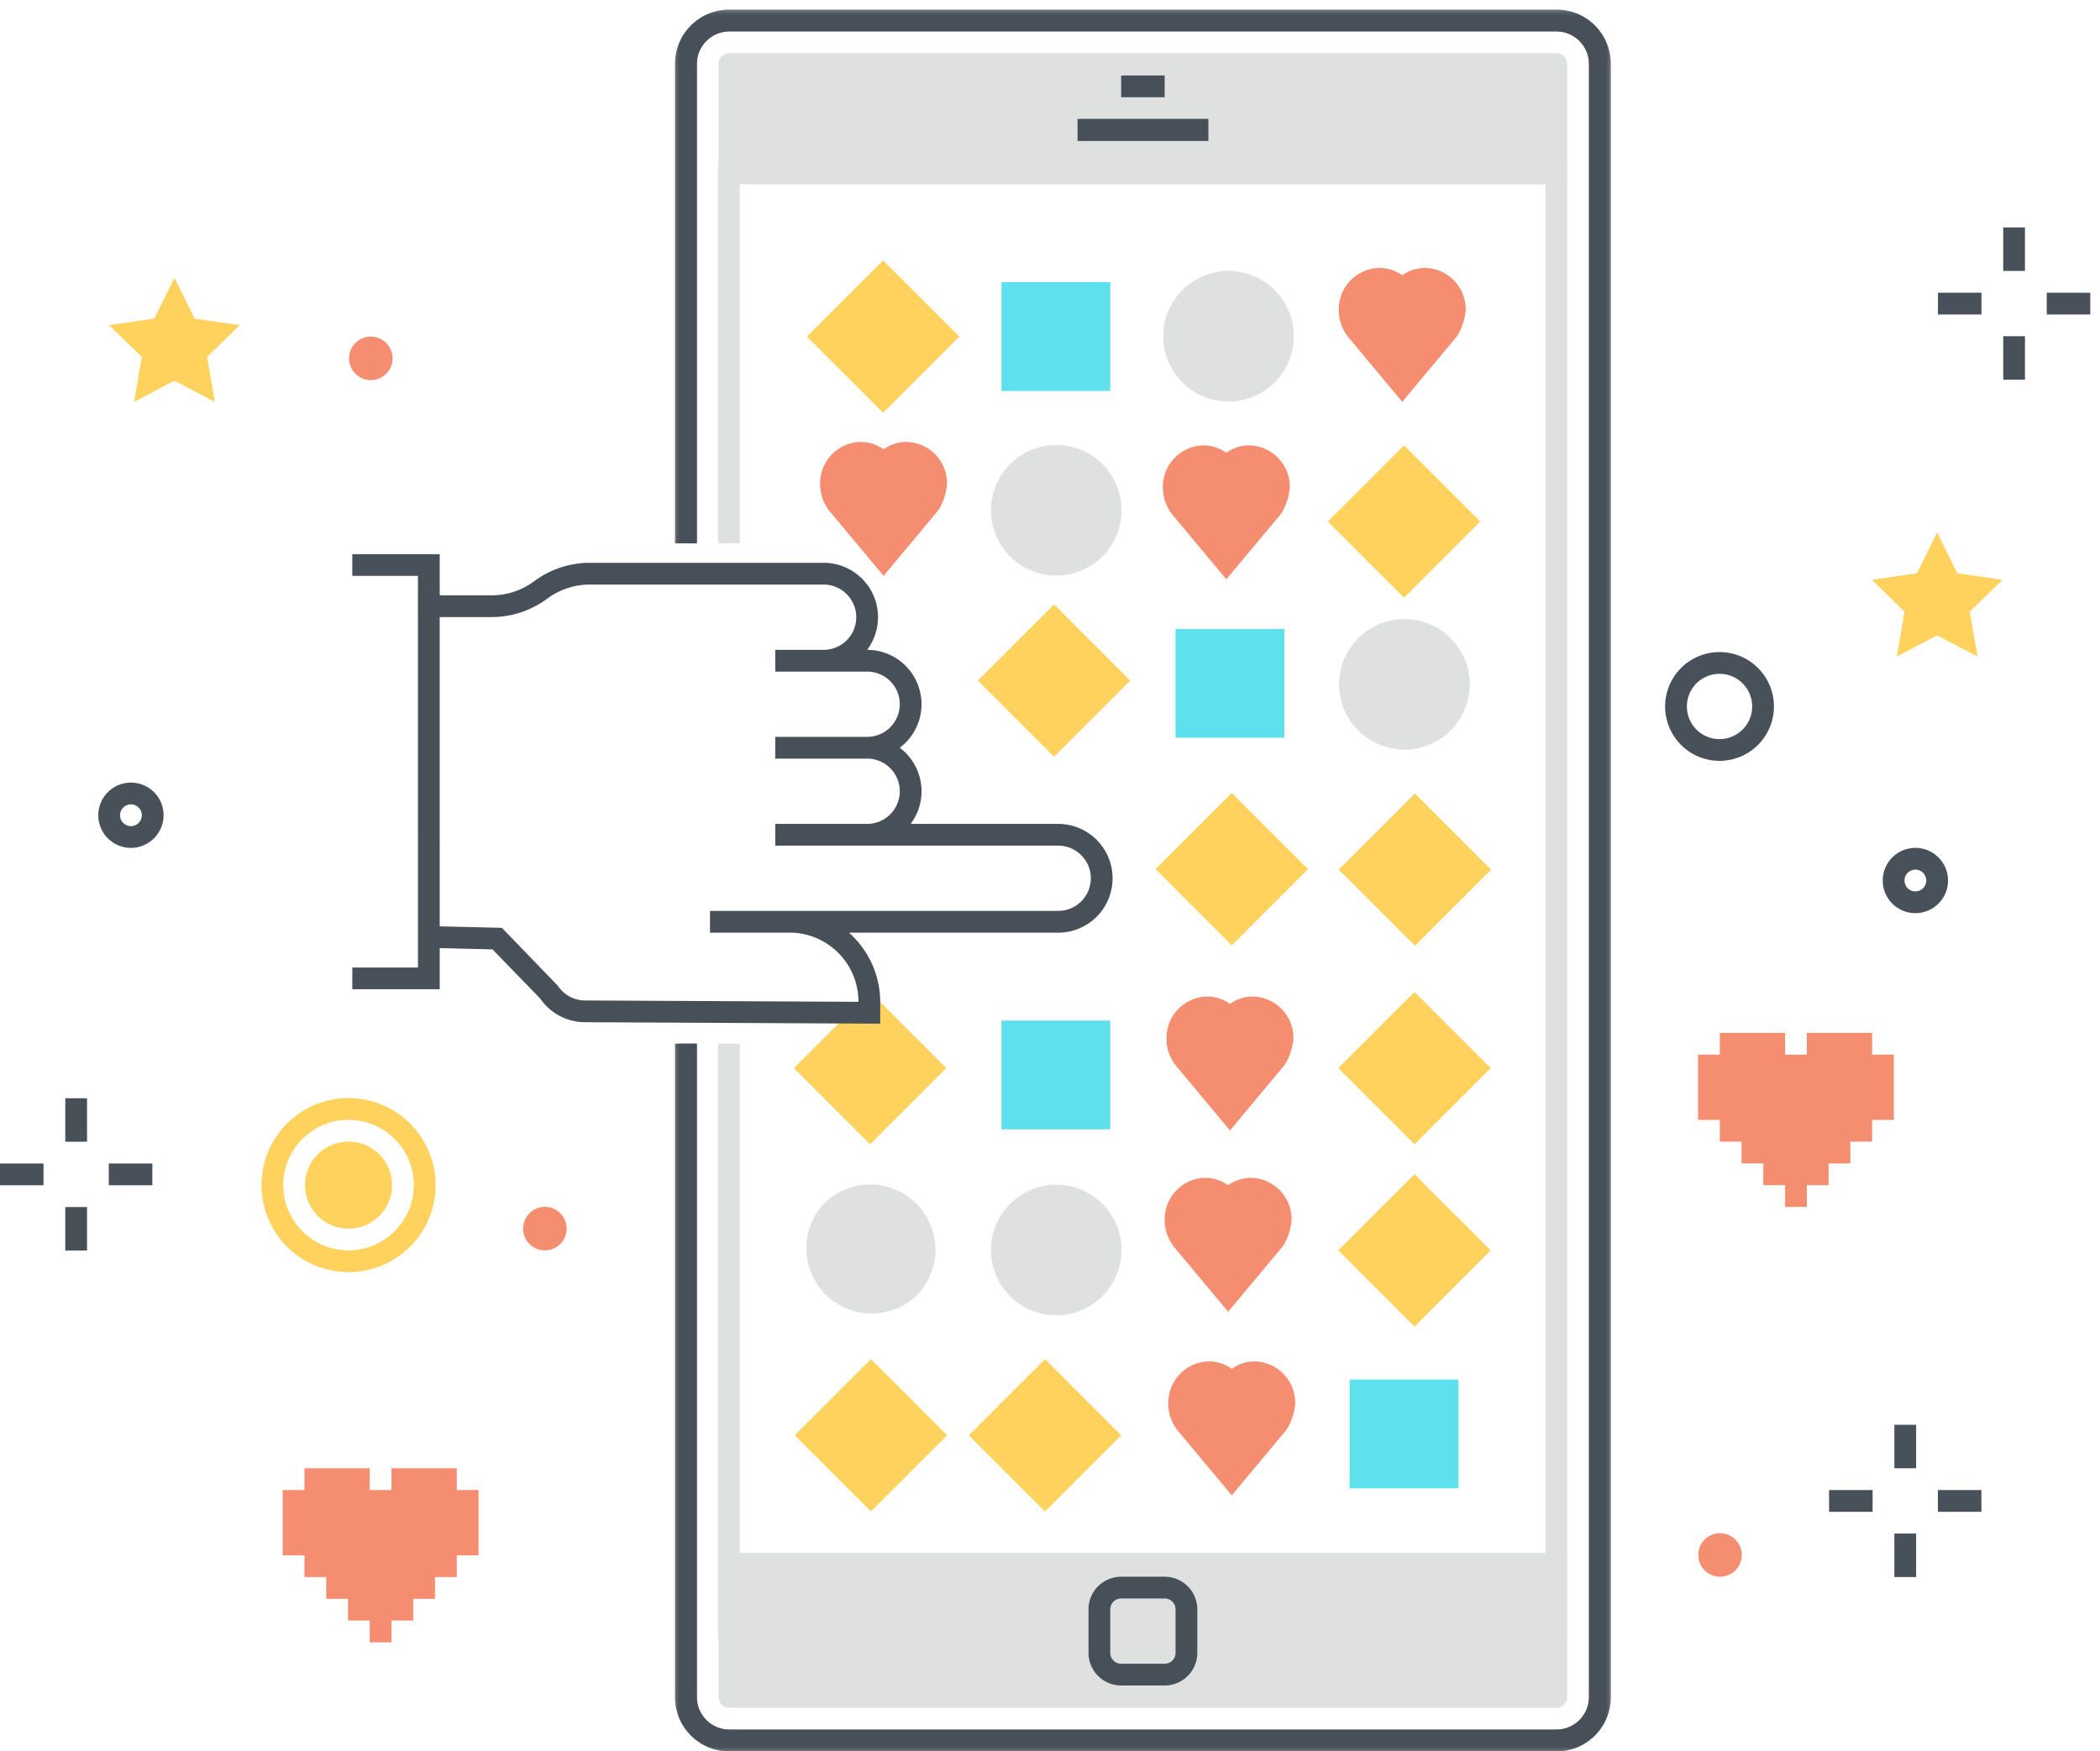 <?xml version="1.0" encoding="utf-8"?><svg xmlns="http://www.w3.org/2000/svg" xmlns:xlink="http://www.w3.org/1999/xlink" width="193" height="161" viewBox="0 0 193 161"><defs><path id="hya" d="M.039.883h86V160.94h-86z"/><path id="hyc" d="M.039.883h86V160.94h-86z"/></defs><g fill="none" fill-rule="evenodd"><path fill="#F58E70" d="M172.057 96.948v-2h-6v2h-2v-2h-6v2h-2v6h2v2h2v2h2v2h2v2h2v-2h2v-2h2v-2h2v-2h2v-6h-2M41.979 136.972v-2h-6v2h-2v-2h-6v2h-2v6h2v2h2v2h2v2h2v2h2v-2h2v-2h2v-2h2v-2h2v-6h-2M34.033 30.942a2 2 0 1 1 .001 3.999 2 2 0 0 1-.001-3.999m124 110a2 2 0 1 1 .001 3.999 2 2 0 0 1-.001-3.999m-108-30a2 2 0 1 1 .001 3.999 2 2 0 0 1-.001-3.999"/><path fill="#FFD15D" d="M72.966 98.189l7-7 7 7-7 7-7-7"/><path fill="#DFE0E0" d="M67.039 157h76c.552 0 .999-.448 1-1v-13.243h-78V156a1 1 0 0 0 1 1"/><g transform="translate(62)"><mask id="hyb" fill="#fff"><use xlink:href="#hya"/></mask><path fill="#DFE0E0" d="M82.039 5.883c-.001-.552-.448-1-1-1h-76a1 1 0 0 0-1 1v11.061h78V5.883" mask="url(#hyb)"/><path fill="#475059" d="M81.039 161h-76a5.006 5.006 0 0 1-5-5V95.941h2V156a3.004 3.004 0 0 0 3 3h76a3.004 3.004 0 0 0 3-3V5.883a3.004 3.004 0 0 0-3-3h-76a3.004 3.004 0 0 0-3 3v44.059h-2V5.883a5.006 5.006 0 0 1 5-5h76a5.006 5.006 0 0 1 5 5V156a5.006 5.006 0 0 1-5 5" mask="url(#hyb)"/></g><path fill="#475059" d="M99.039 12.942h12v-2h-12zM103.039 146.941c-.552 0-.999.448-1 1v4c.001.552.448.999 1 1h4c.552-.001 1-.448 1-1v-4a1 1 0 0 0-1-1h-4zm4 8h-4a3.004 3.004 0 0 1-3-3v-4a3.002 3.002 0 0 1 3-3h4a3.002 3.002 0 0 1 3 3v4a3.004 3.004 0 0 1-3 3zM103.041 8.94h3.995v-2h-3.995z"/><path fill="#48515A" d="M40.413 90.938h-8.034v-2h6.034l-.001-35.998h-6.033v-2h8.033l.001 39.998"/><path fill="#475059" d="M80.896 94.102l-27.146-.134a4.992 4.992 0 0 1-4.098-2.172l-4.391-4.525-5.872-.14.047-1.999 6.69.159 5.143 5.323a2.991 2.991 0 0 0 2.491 1.354l25.136.124a6.35 6.35 0 0 0-6-6.355h-7.645v-2h32a3 3 0 1 0 0-6h-26v-2h8.443a3 3 0 1 0 0-6h-8.443v-2h8.443a3 3 0 1 0 0-6h-8.443v-2h4.443a3 3 0 1 0 0-6H54.189a6.555 6.555 0 0 0-3.897 1.295 8.572 8.572 0 0 1-5.095 1.693l-6.463-.001v-2l6.463.001a6.555 6.555 0 0 0 3.898-1.295 8.565 8.565 0 0 1 5.094-1.693h21.505a4.998 4.998 0 0 1 3.998 8h.002a5 5 0 0 1 2.997 9 4.994 4.994 0 0 1 1.001 7h13.559a5 5 0 0 1 0 10H78.023a8.532 8.532 0 0 1 2.873 6.361v2.004"/><path fill="#F58E70" d="M130.98 24.628a3.62 3.62 0 0 0-2.107.679 3.62 3.62 0 0 0-2.107-.679 3.808 3.808 0 0 0-3.727 3.878c.002.884.295 1.742.835 2.442l4.999 5.991 5.001-5.992.133-.198c.389-.69.627-1.455.7-2.243a3.808 3.808 0 0 0-3.727-3.878M83.311 40.626a3.636 3.636 0 0 0-2.107.679 3.626 3.626 0 0 0-2.106-.679 3.81 3.81 0 0 0-3.728 3.879c.002.884.296 1.742.835 2.442l4.999 5.991 5.001-5.992.134-.198a5.64 5.64 0 0 0 .7-2.244 3.81 3.81 0 0 0-3.728-3.878m31.503.316a3.62 3.62 0 0 0-2.107.679 3.62 3.62 0 0 0-2.107-.679 3.808 3.808 0 0 0-3.727 3.878c.002.884.295 1.742.835 2.442l4.999 5.991 5.001-5.992.133-.198c.389-.69.627-1.455.7-2.243a3.808 3.808 0 0 0-3.727-3.878m.333 50.664a3.622 3.622 0 0 0-2.107.679 3.62 3.62 0 0 0-2.107-.679 3.808 3.808 0 0 0-3.727 3.878c.002.884.296 1.742.835 2.442l4.999 5.992 5.001-5.992.134-.199c.388-.69.627-1.454.699-2.243a3.808 3.808 0 0 0-3.727-3.878m-.167 16.667a3.62 3.62 0 0 0-2.107.679 3.62 3.62 0 0 0-2.107-.679 3.808 3.808 0 0 0-3.727 3.878c.002.884.295 1.742.835 2.442l4.999 5.991 5.001-5.992.133-.198c.389-.69.627-1.455.7-2.243a3.808 3.808 0 0 0-3.727-3.878m.331 16.875a3.622 3.622 0 0 0-2.107.679 3.62 3.62 0 0 0-2.107-.679 3.808 3.808 0 0 0-3.727 3.878c.002.884.296 1.742.835 2.442l4.999 5.991 5.001-5.992.134-.198a5.64 5.64 0 0 0 .7-2.243 3.81 3.81 0 0 0-3.728-3.878"/><path fill="#FFD15D" d="M74.164 30.941l7-7 7 7-7 7-7-7M89.872 62.566l7-7 7.001 7-7.001 7-7-7M106.206 79.897l7-7 7 7-7 7-7-7M123.039 79.942l7-7 7 7-7 7-7-7M122.038 47.942l7-7 7 7-7 7-7-7M122.996 98.189l7-7 7 7-7 7-7-7M122.996 114.942l7-7 7 7-7 7-7-7M89.039 131.942l7-7 7 7-7 7-7-7"/><path fill="#5FE0ED" d="M92.039 35.942h10v-10h-10zM108.039 67.817h10v-10h-10zM92.039 103.817h10v-10h-10zM124.039 136.817h10v-10h-10z"/><path fill="#DFE0E0" d="M108.63 26.699a6 6 0 1 1 8.485 8.485 6 6 0 0 1-8.485-8.485m-15.834 16a6 6 0 1 1 8.485 8.485 6 6 0 0 1-8.485-8.485m32 16a6 6 0 1 1 8.485 8.485 6 6 0 0 1-8.485-8.485m-32 52a6 6 0 1 1 8.485 8.485 6 6 0 0 1-8.485-8.485m-17.001-.125a6.001 6.001 0 0 1 8.486 8.485 6.001 6.001 0 0 1-8.486-8.485"/><g transform="translate(62)"><mask id="hyd" fill="#fff"><use xlink:href="#hyc"/></mask><path fill="#FFD15D" mask="url(#hyd)" d="M11.039 131.942l7-7 7 7-7 7-7-7"/><path fill="#475059" d="M81.039 161h-76a5.006 5.006 0 0 1-5-5V95.941h2V156a3.004 3.004 0 0 0 3 3h76a3.004 3.004 0 0 0 3-3V5.883a3.004 3.004 0 0 0-3-3h-76a3.004 3.004 0 0 0-3 3v44.059h-2V5.883a5.006 5.006 0 0 1 5-5h76a5.006 5.006 0 0 1 5 5V156a5.006 5.006 0 0 1-5 5" mask="url(#hyd)"/></g><path fill="#475059" d="M99.039 12.942h12v-2h-12z"/><path fill="#DFE0E0" d="M142.038 150.653h2V14.984h-2zM65.992 49.941h2V14.984h-2zM65.992 150.653h2V95.942h-2z"/><path fill="#48515A" d="M184.106 24.907h2v-4h-2zM184.106 34.907h2v-4h-2zM188.106 28.907h4v-2h-4zM178.106 28.907h4v-2h-4zM174.101 134.973h2v-4h-2zM174.101 144.973h2v-4h-2zM178.101 138.973h4v-2h-4zM168.101 138.973h4v-2h-4zM6 104.955h2v-4H6zM6 114.955h2v-4H6zM10 108.955h4v-2h-4zM0 108.955h4v-2H0zM176.033 79.942a1 1 0 1 0 0 2 1 1 0 0 0 0-2zm0 4a3 3 0 1 1 0-6 3 3 0 0 1 0 6zm-18-22a3 3 0 1 0 0 6 3 3 0 0 0 0-6zm0 8a5 5 0 1 1 5-5 5.006 5.006 0 0 1-5 5zm-146 4a1 1 0 1 0 0 2 1 1 0 0 0 0-2zm0 4a3 3 0 1 1 0-6 3 3 0 0 1 0 6z"/><path fill="#FFD15D" d="M32.033 104.942a4 4 0 1 1 0 8 4 4 0 0 1 0-8"/><path fill="#FFD15D" d="M32.033 114.942a6 6 0 1 1 6-6 6.007 6.007 0 0 1-6 6zm0-14a8 8 0 1 0 0 16 8 8 0 0 0 0-16zM172.033 53.301l3 2.924-.708 4.129 3.708-1.949 3.708 1.949-.708-4.129 3-2.924-4.146-.603-1.854-3.756-1.854 3.756zM10.033 29.888l3 2.924-.708 4.13 3.708-1.95 3.708 1.95-.708-4.13 3-2.924-4.146-.602-1.854-3.757-1.854 3.757z"/></g></svg>